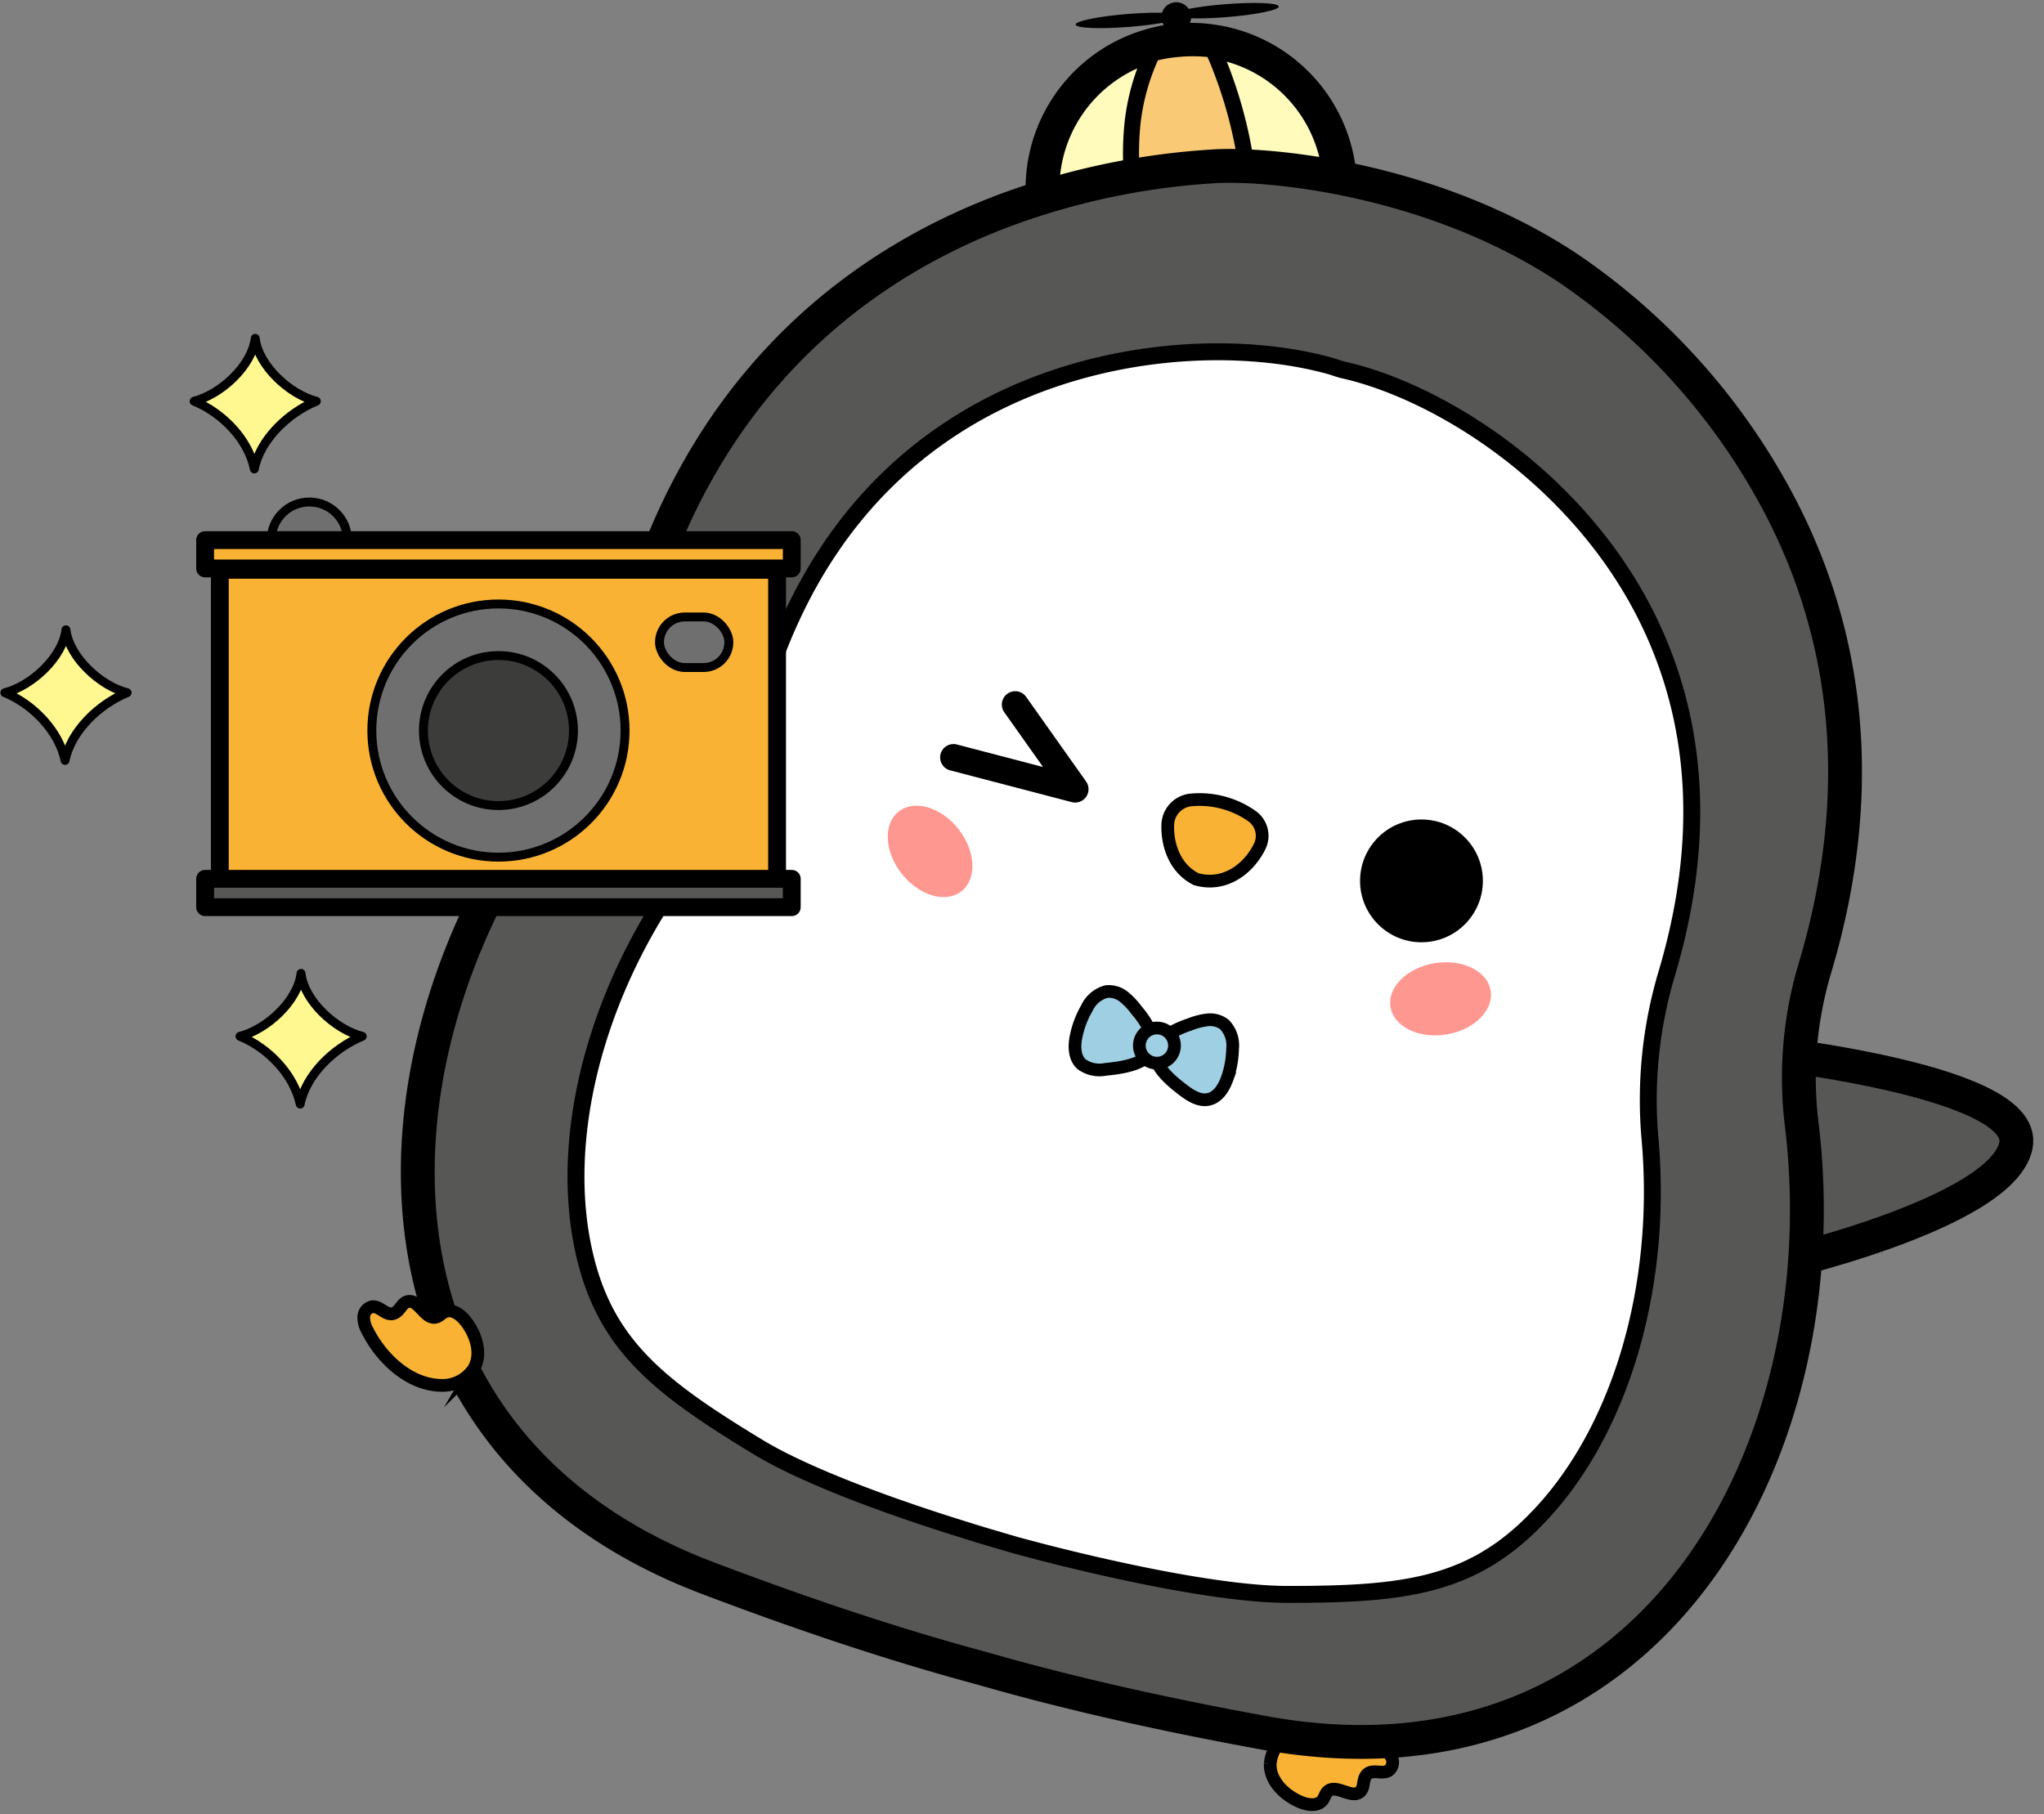 <?xml version="1.0" encoding="UTF-8"?><svg xmlns="http://www.w3.org/2000/svg" xmlns:xlink="http://www.w3.org/1999/xlink" data-name="Camada 1" height="301.4" preserveAspectRatio="xMidYMid meet" version="1.0" viewBox="61.5 106.9 339.5 301.4" width="339.5" zoomAndPan="magnify"><rect x="61.5" y="106.9" width="339.5" height="301.4" fill="#808080" stroke="none"/><g><path d="M291.05,397.14a4.32,4.32,0,0,1,1.6,1.74,1.78,1.78,0,0,1-.5,2.14c-1,.66-2.58-.23-3.5.56s-.44,2.19-1.22,2.93c-1.39,1.33-4.05-1.35-5.42,0-.39.37-.49.95-.81,1.39-.8,1.11-2.52.87-3.77.32-2.62-1.13-5.05-3.49-4.95-6.34a6.2,6.2,0,0,1,3.66-5.09C280.86,392.46,287,394.25,291.05,397.14Z" fill="#f9b233" stroke="#000" stroke-miterlimit="10" stroke-width="2.11"/></g><g><path d="M355.15,317.34s38.77-8.69,41.18-20.12-47.27-16.13-47.27-16.13" fill="#575756" stroke="#000" stroke-linecap="round" stroke-linejoin="round" stroke-width="5.62"/></g><g><path d="M144.92,258.81s-28.69-27.47-24.85-38.5,48.8,10.62,48.8,10.62" fill="#575756" stroke="#000" stroke-linecap="round" stroke-linejoin="round" stroke-width="5.62"/></g><g><path d="M284,136.25a27.87,27.87,0,0,1,0,4.09l-48.58,3.85a24.41,24.41,0,0,1-.69-4,24.73,24.73,0,0,1,18.11-25.78,22.73,22.73,0,0,1,4.58-.81,23.2,23.2,0,0,1,5.48.18A24.73,24.73,0,0,1,284,136.25Z" fill="#fffbbd" stroke="#000" stroke-linecap="round" stroke-linejoin="round" stroke-width="5.62"/></g><g><path d="M269.11,140l-18.93,1.5a50.22,50.22,0,0,1-.58-14.06,36.68,36.68,0,0,1,3.28-11.66,25,25,0,0,1,4.59-.77,25.5,25.5,0,0,1,5.47.12c.44.93.85,1.86,1.21,2.81A73.93,73.93,0,0,1,269.11,140Z" fill="#f9c975" stroke="#000" stroke-linecap="round" stroke-linejoin="round" stroke-width="2.66"/></g><g><circle cx="256.87" cy="109.74" r="2.47"/></g><g><ellipse cx="248.98" cy="110.29" rx="8.85" ry="1.08" transform="rotate(-4.53 248.991 110.252)"/></g><g><ellipse cx="265.08" cy="108.67" rx="8.85" ry="1.08" transform="rotate(-4.53 265.13 108.738)"/></g><g><path d="M360.77,293.78a63.45,63.45,0,0,1,2.13-25.89c9.6-32,4.61-58.71-7.31-79.82a108.54,108.54,0,0,0-33.49-36.53c-22.47-15-50-17.63-59.16-17a120.92,120.92,0,0,0-34.09,7.13c-27.28,10.1-52.35,31.7-62.57,71.52a63.43,63.43,0,0,1-11.55,23.26c-33.85,43.37-36.59,109.51,24.33,132.6,14.74,5.59,30.15,10.86,45.58,15,15.36,4.42,31.27,7.87,46.78,10.7C335.5,406.44,367.34,348.4,360.77,293.78Z" fill="#575756" stroke="#000" stroke-linecap="round" stroke-linejoin="round" stroke-width="5.62"/></g><g><path d="M335.57,296.19a73.37,73.37,0,0,1,2.74-27.47c6.48-21.71,5.43-41.55-3.13-59-10.74-21.89-32-36.26-48.29-40.8-.76-.21-1.49-.39-2.22-.55s-1.43-.46-2.19-.67c-16.29-4.54-41.91-3.22-62.42,10-16.33,10.49-27.48,26.94-33.15,48.87a73.33,73.33,0,0,1-11.85,24.94c-14.7,20.13-21,44.67-16.42,64,3.55,15,12.52,21.91,28.75,31.76,8.56,5.2,23.91,10.58,35.06,14,1.27.41,2.58.8,3.91,1.19l2.14.63,1.09.32.71.2.72.2,1.1.29,2.16.57c1.33.35,2.66.68,3.95,1,11.34,2.79,27.26,6.12,37.28,6.09,19,0,30.22-1.3,41-12.34C330.45,345.29,337.75,321,335.57,296.19Z" fill="#fff" stroke="#000" stroke-linecap="round" stroke-linejoin="round" stroke-width="2.81"/></g><g><path d="M269.5,242.51a15.11,15.11,0,0,0-10.32-2.71,4.27,4.27,0,0,0-3.72,4.15c-.1,3.13,1.06,7.16,4.72,9,4.86,1.36,8.78-1.85,10.54-5.43A4,4,0,0,0,269.5,242.51Z" fill="#f9b233" stroke="#000" stroke-miterlimit="10" stroke-width="2.11"/></g><g><ellipse cx="300.78" cy="272.81" fill="#ff9791" rx="8.43" ry="6" transform="rotate(-9.22 300.856 272.846)"/></g><g><ellipse cx="215.98" cy="248.35" fill="#ff9791" rx="6" ry="8.43" transform="rotate(-38.22 215.954 248.337)"/></g><g><path d="M245.11,284.54a5.07,5.07,0,0,1-4-.88c-1.18-1.1-1.2-3-.88-4.55a15.54,15.54,0,0,1,1.8-4.75,5,5,0,0,1,3.24-2.74,4,4,0,0,1,2.87.84,12,12,0,0,1,2.11,2.22,16.29,16.29,0,0,1,2.18,3.22C254.87,283.13,249.15,284.16,245.11,284.54Z" fill="#9fcfe3" stroke="#000" stroke-miterlimit="10" stroke-width="2.11"/></g><g><path d="M258.36,288.23c1.13.83,2.49,1.59,3.85,1.3,1.59-.33,2.56-1.92,3.11-3.44a15.78,15.78,0,0,0,.91-5,5,5,0,0,0-1.36-4,3.89,3.89,0,0,0-2.89-.76,11.73,11.73,0,0,0-3,.8,16.2,16.2,0,0,0-3.53,1.64C250.73,282,255.09,285.81,258.36,288.23Z" fill="#9fcfe3" stroke="#000" stroke-miterlimit="10" stroke-width="2.11"/></g><g><circle cx="253.66" cy="280.59" fill="#9fcfe3" r="2.92" stroke="#000" stroke-miterlimit="10" stroke-width="2.11"/></g><g><path d="M122.52,327.91a4.3,4.3,0,0,1-.6-2.28,1.78,1.78,0,0,1,1.45-1.66c1.21-.1,2.17,1.42,3.35,1.16s1.42-1.72,2.46-2c1.85-.52,2.94,3.1,4.78,2.56.52-.15.89-.61,1.37-.85,1.23-.6,2.63.42,3.48,1.49,1.77,2.24,2.81,5.46,1.38,7.93a6.22,6.22,0,0,1-5.63,2.77C129.3,336.84,124.74,332.38,122.52,327.91Z" fill="#f9b233" stroke="#000" stroke-miterlimit="10" stroke-width="2.11"/></g><g><circle cx="297.6" cy="253.23" r="10.2"/></g><path d="M230.12 223.94L240.08 238 219.87 232.72" fill="none" stroke="#000" stroke-linecap="round" stroke-linejoin="round" stroke-width="4.44"/><g><circle cx="112.88" cy="196.62" fill="#706f6f" r="6.33" stroke="#000" stroke-linecap="round" stroke-linejoin="round" stroke-width="1.48"/></g><g><path d="M98.01 201.56H190.57V254.69H98.01z" fill="#f9b233" stroke="#000" stroke-linecap="round" stroke-linejoin="round" stroke-width="2.96"/></g><g><path d="M95.57 196.62H193.01V201.33H95.57z" fill="#f9b233" stroke="#000" stroke-linecap="round" stroke-linejoin="round" stroke-width="2.96"/></g><g><path d="M95.57 252.89H193.01V257.6H95.57z" fill="#575756" stroke="#000" stroke-linecap="round" stroke-linejoin="round" stroke-width="2.96"/></g><g><circle cx="144.29" cy="228.26" fill="#706f6f" r="21.03" stroke="#000" stroke-linecap="round" stroke-linejoin="round" stroke-width="1.48"/></g><g><circle cx="144.29" cy="228.26" fill="#3c3c3b" r="12.46" stroke="#000" stroke-linecap="round" stroke-linejoin="round" stroke-width="1.48"/></g><g><rect fill="#706f6f" height="8.4" rx="4.2" stroke="#000" stroke-linecap="round" stroke-linejoin="round" stroke-width="1.48" width="11.52" x="171.04" y="209.39"/></g><g><path d="M103.89,163.1c-.06.27,0,.27,0,0-.52,4.55-5.71,9.32-10.15,10.45,4.77,1.94,9.06,6.45,10,11.25.09-.31-.1-.31,0,0,.93-4.8,5.53-9.31,10.3-11.25C109.6,172.42,104.41,167.65,103.89,163.1Z" fill="#fff78f" stroke="#000" stroke-linecap="round" stroke-linejoin="round" stroke-width="1.48"/></g><g><path d="M72.45,211.52c0,.27.06.27,0,0-.52,4.55-5.7,9.33-10.14,10.45,4.76,1.95,9,6.46,10,11.25.09-.3-.1-.3,0,0,.93-4.79,5.53-9.3,10.3-11.25C78.16,220.85,73,216.07,72.45,211.52Z" fill="#fff78f" stroke="#000" stroke-linecap="round" stroke-linejoin="round" stroke-width="1.48"/></g><g><path d="M111.5,268.6c0,.28.06.28,0,0-.51,4.55-5.7,9.33-10.14,10.45,4.77,1.95,9,6.46,10,11.26.09-.31-.09-.31,0,0,.94-4.8,5.53-9.31,10.3-11.26C117.21,277.93,112,273.15,111.5,268.6Z" fill="#fff78f" stroke="#000" stroke-linecap="round" stroke-linejoin="round" stroke-width="1.48"/></g></svg>